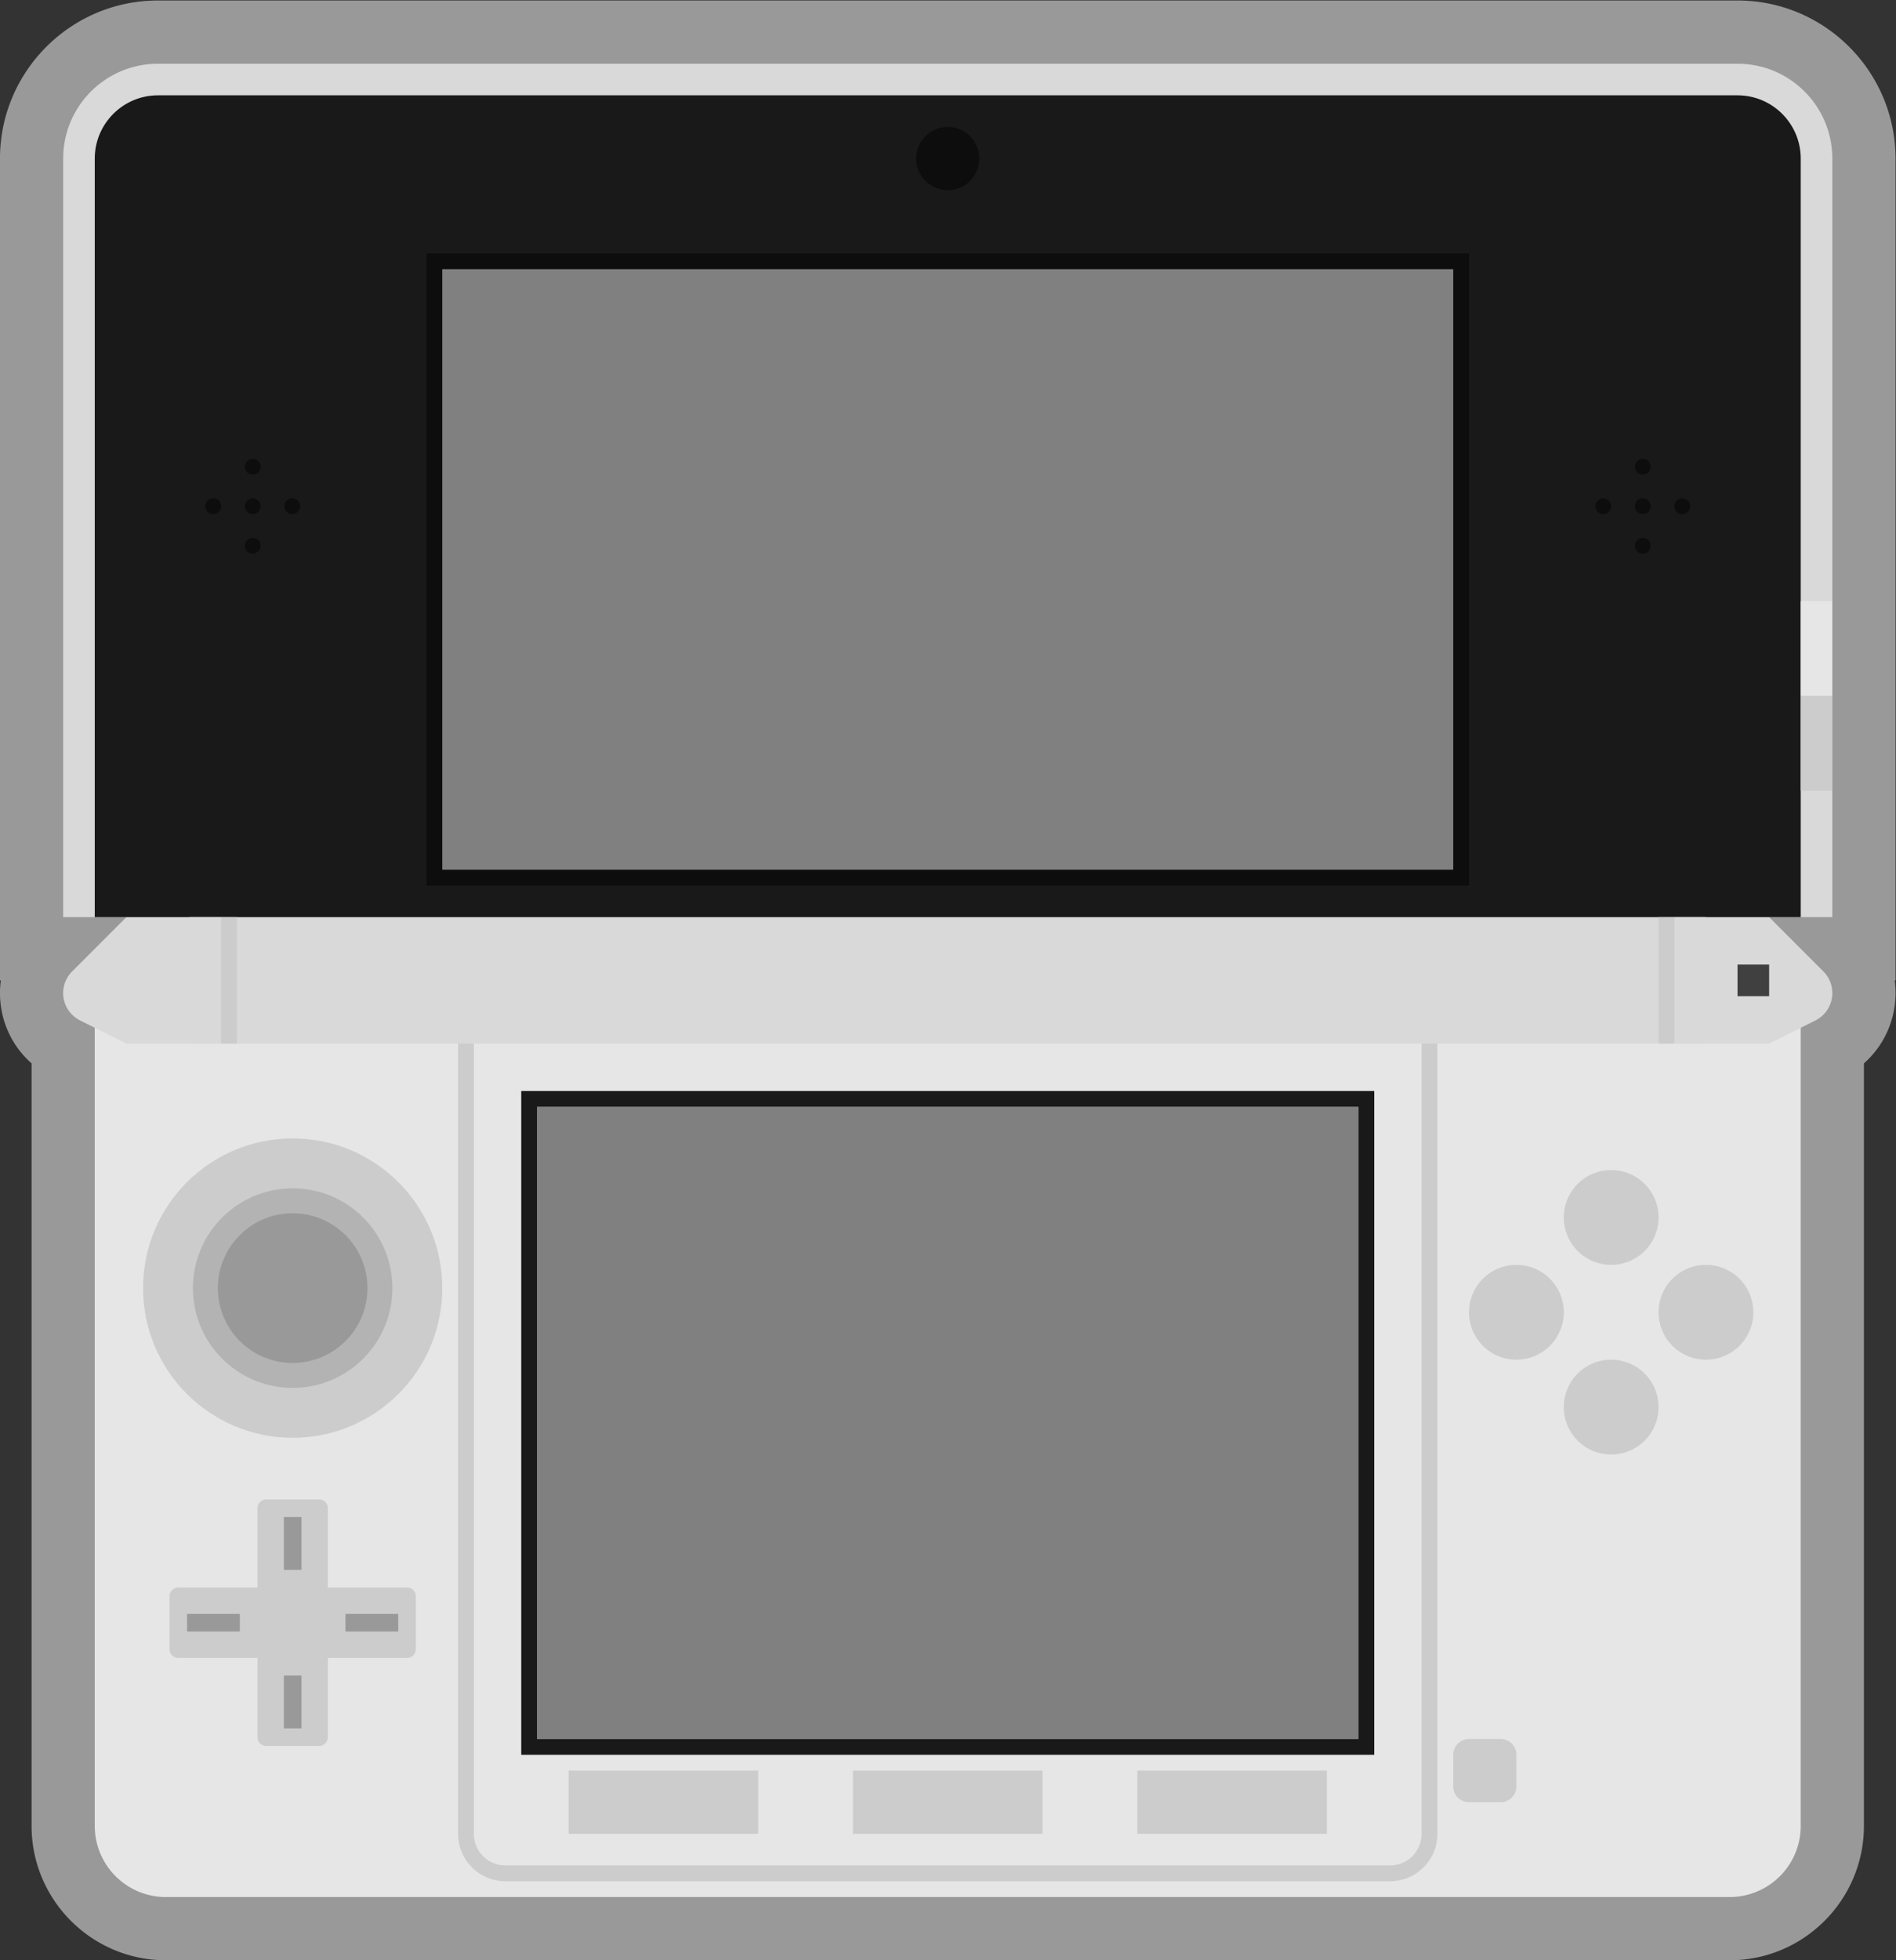<svg xmlns="http://www.w3.org/2000/svg" xml:space="preserve" width="320" height="330.667"><rect width="100%" height="100%" fill="#333333" stroke="none"/><defs><clipPath id="a" clipPathUnits="userSpaceOnUse"><path d="M0 256h256V0H0Z"/></clipPath><clipPath id="b" clipPathUnits="userSpaceOnUse"><path d="M8 252h240V4H8Z"/></clipPath></defs><g clip-path="url(#a)" transform="matrix(1.333 0 0 -1.333 -10.667 336)"><g clip-path="url(#b)" style="opacity:.5"><path d="M0 0h-200c-11.028 0-20-8.972-20-20v-104h.107a12 12 0 0 1-.107-1.605c0-3.474 1.481-6.678 4-8.897V-231c0-9.374 7.626-17 17-17H-1c9.374 0 17 7.626 17 17v96.498c2.519 2.219 4 5.423 4 8.897a12 12 0 0 1-.106 1.605H20v104C20-8.972 11.028 0 0 0" style="fill:#fff;fill-opacity:1;fill-rule:nonzero;stroke:none" transform="translate(228 252)"/></g><path d="M0 0h-200c-6.627 0-12-5.373-12-12v-96H12v96C12-5.373 6.627 0 0 0" style="fill:#d9d9d9;fill-opacity:1;fill-rule:nonzero;stroke:none" transform="translate(228 244)"/><path d="M0 0h-200c-4.411 0-8-3.589-8-8v-96h4v-4H4v4h4v96c0 4.411-3.589 8-8 8" style="fill:#191919;fill-opacity:1;fill-rule:nonzero;stroke:none" transform="translate(228 240)"/><path d="M236 164h4v12h-4z" style="fill:#e6e6e6;fill-opacity:1;fill-rule:nonzero;stroke:none"/><path d="M0 0h-132v-80H0v78z" style="fill:#0d0d0d;fill-opacity:1;fill-rule:nonzero;stroke:none" transform="translate(194 220)"/><path d="M192 142H64v76h128z" style="fill:gray;fill-opacity:1;fill-rule:nonzero;stroke:none"/><path d="M0 0a4 4 0 1 0-8 0 4 4 0 0 0 8 0" style="fill:#0d0d0d;fill-opacity:1;fill-rule:nonzero;stroke:none" transform="translate(132 232)"/><path d="M0 0a1 1 0 1 1-2 0 1 1 0 0 1 2 0m0 10a1 1 0 1 1-2 0 1 1 0 0 1 2 0m4-4a1 1 0 1 1 0-2 1 1 0 0 1 0 2M-6 6a1 1 0 1 1 0-2 1 1 0 0 1 0 2m6-1a1 1 0 1 0-2 0 1 1 0 0 0 2 0" style="fill:#0d0d0d;fill-opacity:1;fill-rule:nonzero;stroke:none" transform="translate(41 183)"/><path d="M0 0a1 1 0 1 1-2 0 1 1 0 0 1 2 0m0 10a1 1 0 1 1-2 0 1 1 0 0 1 2 0m4-4a1 1 0 1 1 0-2 1 1 0 0 1 0 2M-6 6a1 1 0 1 1 0-2 1 1 0 0 1 0 2m6-1a1 1 0 1 0-2 0 1 1 0 0 0 2 0" style="fill:#0d0d0d;fill-opacity:1;fill-rule:nonzero;stroke:none" transform="translate(217 183)"/><path d="M0 0h-198a9 9 0 0 0-9 9v103H9V9a9 9 0 0 0-9-9" style="fill:#e6e6e6;fill-opacity:1;fill-rule:nonzero;stroke:none" transform="translate(227 12)"/><path d="M0 0h-112c-3.309 0-6-2.691-6-6v-100c0-3.309 2.691-6 6-6H0c3.309 0 6 2.691 6 6V-6c0 3.309-2.691 6-6 6m0-2a4 4 0 0 0 4-4v-100a4 4 0 0 0-4-4h-112a4 4 0 0 0-4 4V-6a4 4 0 0 0 4 4z" style="fill:#ccc;fill-opacity:1;fill-rule:nonzero;stroke:none" transform="translate(184 126)"/><path d="M224 120H32v16h192z" style="fill:#d9d9d9;fill-opacity:1;fill-rule:nonzero;stroke:none"/><path d="m0 0-6.865-6.865a3.874 3.874 0 0 1 1.007-6.206L0-16h12V0Z" style="fill:#d9d9d9;fill-opacity:1;fill-rule:nonzero;stroke:none" transform="translate(24 136)"/><path d="m0 0 6.865-6.865a3.874 3.874 0 0 0-1.007-6.206L0-16h-12V0Z" style="fill:#d9d9d9;fill-opacity:1;fill-rule:nonzero;stroke:none" transform="translate(232 136)"/><path d="M228 126h4v4h-4z" style="fill:#404040;fill-opacity:1;fill-rule:nonzero;stroke:none"/><path d="M0 0c0-10.461-8.48-18.941-18.942-18.941S-37.884-10.461-37.884 0c0 10.462 8.481 18.942 18.942 18.942S0 10.462 0 0" style="fill:#ccc;fill-opacity:1;fill-rule:nonzero;stroke:none" transform="translate(64 89.058)"/><path d="M0 0c0-6.974-5.654-12.628-12.628-12.628S-25.256-6.974-25.256 0s5.653 12.628 12.628 12.628C-5.654 12.628 0 6.975 0 0" style="fill:#b3b3b3;fill-opacity:1;fill-rule:nonzero;stroke:none" transform="translate(57.686 89.058)"/><path d="M0 0a9.471 9.471 0 0 0-18.942 0c0 5.231 4.24 9.472 9.471 9.472S0 5.231 0 0" style="fill:#999;fill-opacity:1;fill-rule:nonzero;stroke:none" transform="translate(54.529 89.058)"/><path d="M0 0h-10.028v10.028c0 .616-.499 1.115-1.114 1.115h-6.686a1.115 1.115 0 0 1-1.114-1.115V0H-28.97a1.114 1.114 0 0 1-1.114-1.114V-7.8c0-.615.499-1.114 1.114-1.114h10.028v-10.028c0-.616.499-1.115 1.114-1.115h6.686c.615 0 1.114.499 1.114 1.115v10.028H0c.615 0 1.114.499 1.114 1.114v6.686C1.114-.499.615 0 0 0" style="fill:#ccc;fill-opacity:1;fill-rule:nonzero;stroke:none" transform="translate(59.543 51.174)"/><path d="M43.944 60.088h2.229v-6.686h-2.229zm0-20.057h2.229v-6.686h-2.229zm14.485 5.572h-6.686v2.229h6.686zm-20.056 0h-6.686v2.229h6.686z" style="fill:#999;fill-opacity:1;fill-rule:nonzero;stroke:none"/><path d="M180 32H76v80h104z" style="fill:gray;fill-opacity:1;fill-rule:nonzero;stroke:none"/><path d="M0 0h-108v-84H0v82zm-2-82h-104v80H-2Z" style="fill:#191919;fill-opacity:1;fill-rule:nonzero;stroke:none" transform="translate(182 114)"/><path d="M104 20H80v8h24zm36 0h-24v8h24zm36 0h-24v8h24z" style="fill:#ccc;fill-opacity:1;fill-rule:nonzero;stroke:none"/><path d="M0 0h-4a2 2 0 0 0-2 2v4a2 2 0 0 0 2 2h4a2 2 0 0 0 2-2V2a2 2 0 0 0-2-2" style="fill:#ccc;fill-opacity:1;fill-rule:nonzero;stroke:none" transform="translate(198 24)"/><path d="M0 0a6 6 0 0 0-12 0A6 6 0 0 0 0 0" style="fill:#ccc;fill-opacity:1;fill-rule:nonzero;stroke:none" transform="translate(206 86)"/><path d="M0 0a6 6 0 0 0-12 0A6 6 0 0 0 0 0" style="fill:#ccc;fill-opacity:1;fill-rule:nonzero;stroke:none" transform="translate(218 98)"/><path d="M0 0a6 6 0 0 0-12 0A6 6 0 0 0 0 0" style="fill:#ccc;fill-opacity:1;fill-rule:nonzero;stroke:none" transform="translate(218 74)"/><path d="M0 0a6 6 0 0 0-12 0A6 6 0 0 0 0 0" style="fill:#ccc;fill-opacity:1;fill-rule:nonzero;stroke:none" transform="translate(230 86)"/><path d="M240 152h-4v12h4zM36 120h2v16h-2zm182 0h2v16h-2z" style="fill:#ccc;fill-opacity:1;fill-rule:nonzero;stroke:none"/></g></svg>
